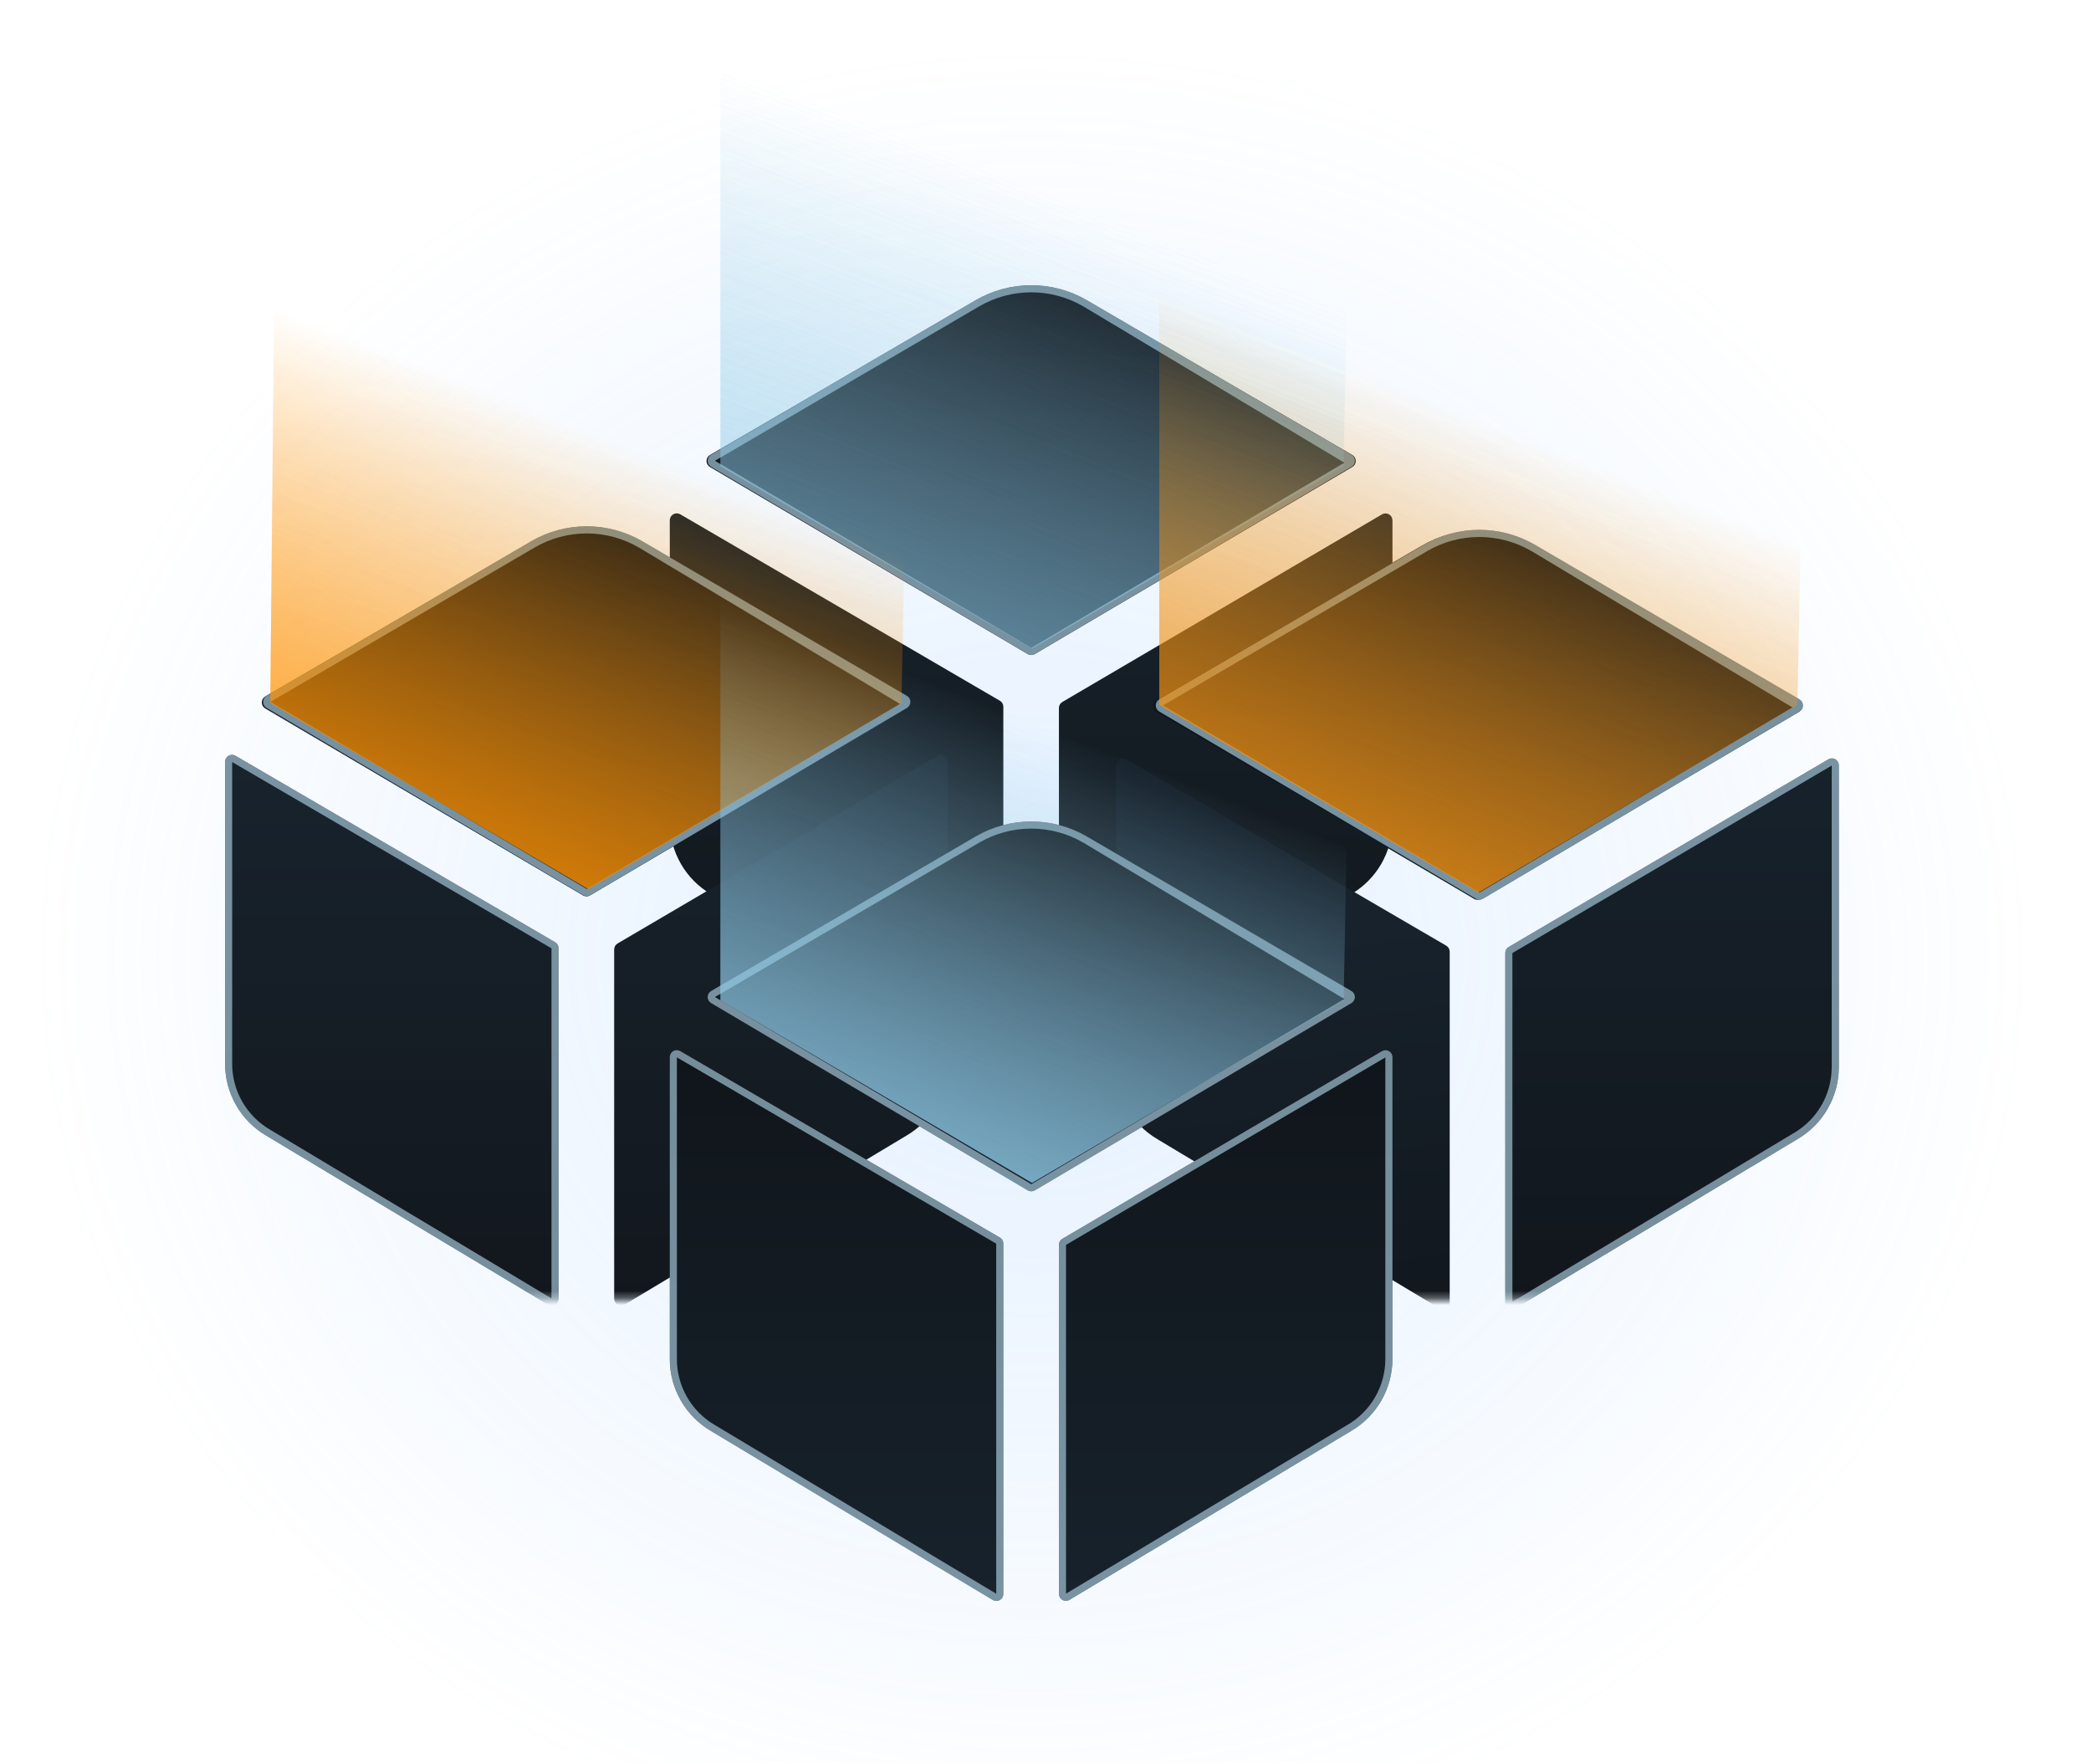 <svg width="294" height="248" viewBox="0 0 294 248" fill="none" xmlns="http://www.w3.org/2000/svg">
<g clip-path="url(#clip0_1132_14063)">
<mask id="mask0_1132_14063" style="mask-type:luminance" maskUnits="userSpaceOnUse" x="0" y="0" width="294" height="248">
<path d="M294 0H0V248H294V0Z" fill="white"/>
</mask>
<g mask="url(#mask0_1132_14063)">
<mask id="mask1_1132_14063" style="mask-type:luminance" maskUnits="userSpaceOnUse" x="-89" y="-49" width="472" height="323">
<path d="M383 -49H-89V274H383V-49Z" fill="white"/>
</mask>
<g mask="url(#mask1_1132_14063)">
<path d="M299.073 -5.187H-8.872V273.967H299.073V-5.187Z" fill="url(#paint0_radial_1132_14063)" fill-opacity="0.2"/>
<mask id="mask2_1132_14063" style="mask-type:luminance" maskUnits="userSpaceOnUse" x="82" y="-49" width="126" height="191">
<path d="M207.692 -49H82.511V141.8H207.692V-49Z" fill="white"/>
</mask>
<g mask="url(#mask2_1132_14063)">
<path d="M190.142 65.659C190.29 65.573 190.412 65.45 190.497 65.302C190.582 65.154 190.627 64.986 190.627 64.816C190.627 64.645 190.582 64.477 190.497 64.329C190.412 64.181 190.29 64.058 190.142 63.972L152.835 42.296C150.448 40.913 147.738 40.184 144.978 40.184C142.219 40.184 139.509 40.913 137.122 42.296L99.822 63.972C99.674 64.058 99.552 64.181 99.467 64.329C99.382 64.477 99.337 64.645 99.337 64.816C99.337 64.986 99.382 65.154 99.467 65.302C99.552 65.45 99.674 65.573 99.822 65.659L144.491 91.937C144.641 92.025 144.813 92.072 144.987 92.072C145.161 92.072 145.333 92.025 145.483 91.937L190.142 65.659Z" fill="url(#paint1_linear_1132_14063)"/>
<path d="M190.017 65.631C190.164 65.544 190.286 65.421 190.371 65.272C190.455 65.124 190.5 64.956 190.5 64.785C190.5 64.614 190.455 64.446 190.371 64.297C190.286 64.149 190.164 64.025 190.017 63.939L152.828 42.217C150.448 40.83 147.747 40.1 144.996 40.1C142.246 40.1 139.544 40.83 137.165 42.217L99.983 63.939C99.836 64.025 99.714 64.149 99.629 64.297C99.545 64.446 99.5 64.614 99.5 64.785C99.5 64.956 99.545 65.124 99.629 65.272C99.714 65.421 99.836 65.544 99.983 65.631L144.511 91.965C144.66 92.053 144.831 92.1 145.005 92.1C145.179 92.1 145.349 92.053 145.499 91.965L190.017 65.631Z" fill="url(#paint2_linear_1132_14063)"/>
<path d="M189.936 65.025C189.978 64.951 190 64.868 190 64.785C190 64.702 189.978 64.619 189.936 64.544C189.894 64.471 189.835 64.412 189.765 64.371M189.936 65.025L189.765 64.371M189.936 65.025C189.895 65.097 189.835 65.157 189.762 65.201L145.246 91.534C145.246 91.534 145.246 91.534 145.245 91.534C145.171 91.578 145.088 91.6 145.005 91.6C144.921 91.6 144.838 91.577 144.765 91.534L100.238 65.201M189.936 65.025L152.576 42.649M189.765 64.371L152.576 42.649M100.238 65.201C100.238 65.201 100.238 65.201 100.238 65.201ZM100.238 65.201C100.165 65.157 100.105 65.097 100.064 65.025C100.022 64.951 100 64.868 100 64.785C100 64.702 100.022 64.62 100.064 64.544C100.106 64.471 100.166 64.411 100.235 64.371L137.417 42.649C139.719 41.307 142.335 40.6 144.996 40.6C147.658 40.6 150.272 41.307 152.576 42.649" stroke="#C5ECFF" stroke-opacity="0.56"/>
<path d="M95.638 72.306C95.489 72.22 95.32 72.175 95.148 72.175C94.976 72.175 94.807 72.221 94.659 72.308C94.51 72.394 94.387 72.518 94.301 72.668C94.216 72.817 94.172 72.986 94.173 73.158V115.632C94.177 117.679 94.716 119.689 95.738 121.463C96.759 123.236 98.227 124.712 99.996 125.742L139.604 149.491C139.753 149.576 139.921 149.622 140.093 149.622C140.264 149.622 140.433 149.577 140.581 149.491C140.73 149.405 140.853 149.282 140.939 149.134C141.025 148.985 141.07 148.817 141.07 148.646V99.367C141.07 99.196 141.025 99.027 140.939 98.879C140.853 98.731 140.73 98.608 140.581 98.522L95.638 72.306Z" fill="url(#paint3_linear_1132_14063)"/>
<path d="M148.886 99.538V148.633C148.886 148.805 148.931 148.973 149.017 149.122C149.103 149.27 149.226 149.393 149.375 149.479C149.523 149.564 149.692 149.609 149.863 149.609C150.034 149.609 150.203 149.564 150.351 149.479L189.957 125.73C191.725 124.701 193.192 123.227 194.214 121.456C195.236 119.685 195.777 117.677 195.783 115.632V73.158C195.782 72.987 195.737 72.819 195.651 72.671C195.565 72.523 195.441 72.4 195.293 72.315C195.144 72.23 194.976 72.185 194.805 72.185C194.634 72.185 194.466 72.23 194.317 72.316L149.374 98.695C149.226 98.781 149.103 98.904 149.018 99.051C148.932 99.199 148.886 99.367 148.886 99.538Z" fill="url(#paint4_linear_1132_14063)"/>
<path opacity="0.5" d="M101.288 -0.179L126.856 14.628L140.861 22.614C141.954 23.238 143.278 23.31 144.433 22.81L161.375 15.468L190.167 2.324L188.915 65.541L145.101 91.203L101.288 65.541V-0.179Z" fill="url(#paint5_linear_1132_14063)"/>
<path opacity="0.5" d="M101.288 -0.179L126.856 14.628L140.861 22.614C141.954 23.238 143.278 23.31 144.433 22.81L161.375 15.468L190.167 2.324L188.915 65.541L145.101 91.203L101.288 65.541V-0.179Z" fill="url(#paint6_linear_1132_14063)"/>
</g>
<mask id="mask3_1132_14063" style="mask-type:luminance" maskUnits="userSpaceOnUse" x="19" y="-7" width="127" height="190">
<path d="M145.1 -6.6H19.919V182.686H145.1V-6.6Z" fill="white"/>
</mask>
<g mask="url(#mask3_1132_14063)">
<path d="M127.612 99.611C127.76 99.525 127.882 99.402 127.967 99.254C128.052 99.106 128.097 98.938 128.097 98.767C128.097 98.596 128.052 98.429 127.967 98.281C127.882 98.133 127.76 98.009 127.612 97.923L90.305 76.248C87.917 74.864 85.207 74.136 82.448 74.136C79.689 74.136 76.979 74.864 74.592 76.248L37.291 97.923C37.144 98.009 37.021 98.133 36.936 98.281C36.851 98.429 36.807 98.596 36.807 98.767C36.807 98.938 36.851 99.106 36.936 99.254C37.021 99.402 37.144 99.525 37.291 99.611L81.961 125.888C82.111 125.977 82.282 126.023 82.457 126.023C82.631 126.023 82.802 125.977 82.952 125.888L127.612 99.611Z" fill="url(#paint7_linear_1132_14063)"/>
<path d="M127.517 99.531C127.664 99.444 127.786 99.321 127.871 99.173C127.955 99.024 128 98.856 128 98.685C128 98.514 127.955 98.346 127.871 98.197C127.786 98.049 127.664 97.925 127.517 97.839L90.328 76.117C87.948 74.73 85.247 74 82.496 74C79.746 74 77.044 74.73 74.665 76.117L37.483 97.839C37.336 97.925 37.214 98.049 37.129 98.197C37.045 98.346 37 98.514 37 98.685C37 98.856 37.045 99.024 37.129 99.173C37.214 99.321 37.336 99.444 37.483 99.531L82.011 125.865C82.16 125.953 82.331 126 82.505 126C82.679 126 82.849 125.953 82.999 125.865L127.517 99.531Z" fill="url(#paint8_linear_1132_14063)"/>
<path d="M127.436 98.926C127.478 98.851 127.5 98.768 127.5 98.685C127.5 98.602 127.478 98.519 127.436 98.444C127.394 98.371 127.335 98.312 127.265 98.271M127.436 98.926L127.265 98.271M127.436 98.926C127.395 98.997 127.335 99.058 127.262 99.101L82.746 125.434M127.436 98.926L90.076 76.549M127.265 98.271L90.076 76.549M82.746 125.434C82.746 125.434 82.746 125.434 82.746 125.434ZM82.746 125.434C82.671 125.478 82.588 125.5 82.505 125.5C82.421 125.5 82.338 125.477 82.265 125.435C82.265 125.435 82.265 125.435 82.265 125.434L37.738 99.101M37.738 99.101C37.738 99.101 37.738 99.101 37.738 99.101ZM37.738 99.101C37.665 99.058 37.605 98.997 37.564 98.926C37.522 98.85 37.5 98.767 37.5 98.685C37.5 98.603 37.522 98.519 37.564 98.444C37.606 98.371 37.666 98.311 37.736 98.271L74.917 76.549C77.219 75.207 79.835 74.5 82.496 74.5C85.158 74.5 87.772 75.206 90.076 76.549" stroke="#C5ECFF" stroke-opacity="0.56"/>
<path d="M33.108 106.258C32.959 106.172 32.79 106.126 32.618 106.127C32.446 106.127 32.277 106.173 32.128 106.259C31.98 106.346 31.856 106.47 31.771 106.619C31.686 106.769 31.641 106.938 31.643 107.11V149.584C31.646 151.631 32.186 153.641 33.207 155.414C34.229 157.188 35.697 158.663 37.466 159.693L77.074 183.442C77.223 183.528 77.391 183.573 77.562 183.573C77.734 183.573 77.902 183.528 78.051 183.443C78.199 183.357 78.323 183.234 78.408 183.085C78.494 182.937 78.54 182.769 78.54 182.597V133.319C78.54 133.147 78.494 132.979 78.409 132.831C78.323 132.682 78.2 132.559 78.051 132.474L33.108 106.258Z" fill="url(#paint9_linear_1132_14063)"/>
<path d="M32.143 107.11V107.107C32.142 107.023 32.164 106.94 32.205 106.867C32.247 106.794 32.307 106.734 32.38 106.691C32.452 106.649 32.535 106.627 32.619 106.627C32.703 106.627 32.785 106.648 32.857 106.69L32.858 106.691L77.799 132.905L77.801 132.907C77.874 132.948 77.934 133.009 77.976 133.081C78.018 133.153 78.04 133.236 78.04 133.319V182.597C78.04 182.68 78.018 182.763 77.976 182.835C77.934 182.908 77.873 182.968 77.801 183.01C77.728 183.051 77.646 183.073 77.563 183.073C77.48 183.073 77.399 183.052 77.327 183.011L77.324 183.009L37.723 159.265L37.717 159.261C36.024 158.275 34.619 156.863 33.641 155.165C32.663 153.467 32.146 151.543 32.143 149.583V107.11Z" stroke="#C5ECFF" stroke-opacity="0.56"/>
<path d="M86.353 133.49V182.585C86.355 182.757 86.4 182.925 86.486 183.073C86.572 183.222 86.695 183.345 86.843 183.43C86.992 183.516 87.159 183.561 87.332 183.561C87.502 183.561 87.671 183.516 87.82 183.43L127.426 159.681C129.193 158.652 130.662 157.179 131.684 155.408C132.706 153.636 133.247 151.629 133.253 149.584V107.11C133.252 106.939 133.205 106.771 133.119 106.623C133.033 106.475 132.91 106.352 132.762 106.267C132.613 106.181 132.445 106.136 132.274 106.136C132.102 106.137 131.934 106.182 131.786 106.267L86.843 132.647C86.695 132.732 86.572 132.855 86.486 133.003C86.4 133.151 86.355 133.319 86.353 133.49Z" fill="url(#paint10_linear_1132_14063)"/>
<path d="M38.629 34L64.339 48.745L78.421 56.698C79.52 57.32 80.852 57.391 82.013 56.893L99.049 49.582L128 36.493L126.741 98.822L82.686 125L38 98.822L38.629 34Z" fill="url(#paint11_linear_1132_14063)"/>
<path opacity="0.5" d="M38.629 34L64.339 48.745L78.421 56.698C79.52 57.32 80.852 57.391 82.013 56.893L99.049 49.582L128 36.493L126.741 98.822L82.686 125L38 98.822L38.629 34Z" fill="url(#paint12_linear_1132_14063)"/>
</g>
<mask id="mask4_1132_14063" style="mask-type:luminance" maskUnits="userSpaceOnUse" x="145" y="-10" width="126" height="193">
<path d="M270.27 -9.628H145.089V182.686H270.27V-9.628Z" fill="white"/>
</mask>
<g mask="url(#mask4_1132_14063)">
<path d="M252.904 100.099C253.052 100.013 253.174 99.89 253.259 99.742C253.344 99.594 253.389 99.426 253.389 99.255C253.389 99.085 253.344 98.917 253.259 98.769C253.174 98.621 253.052 98.497 252.904 98.411L215.597 76.736C213.209 75.352 210.499 74.624 207.74 74.624C204.981 74.624 202.271 75.352 199.884 76.736L162.583 98.411C162.436 98.497 162.313 98.621 162.228 98.769C162.143 98.917 162.099 99.085 162.099 99.255C162.099 99.426 162.143 99.594 162.228 99.742C162.313 99.89 162.436 100.013 162.583 100.099L207.253 126.376C207.403 126.465 207.574 126.511 207.749 126.511C207.923 126.511 208.094 126.465 208.244 126.376L252.904 100.099Z" fill="url(#paint13_linear_1132_14063)"/>
<path d="M253.017 100.031C253.164 99.944 253.286 99.821 253.371 99.673C253.455 99.524 253.5 99.356 253.5 99.185C253.5 99.014 253.455 98.846 253.371 98.697C253.286 98.549 253.164 98.425 253.017 98.339L215.828 76.617C213.448 75.23 210.747 74.5 207.996 74.5C205.246 74.5 202.544 75.23 200.165 76.617L162.983 98.339C162.836 98.425 162.714 98.549 162.629 98.697C162.545 98.846 162.5 99.014 162.5 99.185C162.5 99.356 162.545 99.524 162.629 99.673C162.714 99.821 162.836 99.944 162.983 100.031L207.511 126.365C207.66 126.453 207.831 126.5 208.005 126.5C208.179 126.5 208.349 126.453 208.499 126.365L253.017 100.031Z" fill="url(#paint14_linear_1132_14063)"/>
<path d="M252.936 99.426C252.978 99.351 253 99.268 253 99.185C253 99.102 252.978 99.019 252.936 98.944C252.894 98.871 252.835 98.812 252.765 98.771M252.936 99.426L252.765 98.771M252.936 99.426C252.895 99.497 252.835 99.558 252.762 99.601L208.246 125.934C208.246 125.934 208.246 125.934 208.245 125.934C208.171 125.978 208.088 126 208.005 126C207.921 126 207.838 125.977 207.765 125.935L163.238 99.601C163.165 99.558 163.105 99.497 163.064 99.426C163.022 99.35 163 99.267 163 99.185C163 99.103 163.022 99.019 163.064 98.944C163.106 98.871 163.166 98.811 163.235 98.771L200.417 77.049C202.719 75.707 205.335 75 207.996 75C210.658 75 213.272 75.706 215.576 77.049M252.936 99.426L215.576 77.049M252.765 98.771L215.576 77.049" stroke="#C5ECFF" stroke-opacity="0.56"/>
<path d="M158.4 106.746C158.251 106.66 158.082 106.614 157.91 106.615C157.738 106.615 157.569 106.661 157.42 106.747C157.272 106.834 157.148 106.958 157.063 107.107C156.978 107.257 156.933 107.426 156.935 107.598V150.072C156.938 152.119 157.478 154.129 158.499 155.902C159.521 157.676 160.989 159.151 162.758 160.181L202.366 183.93C202.515 184.016 202.683 184.061 202.854 184.061C203.026 184.061 203.194 184.016 203.343 183.931C203.491 183.845 203.615 183.722 203.7 183.573C203.786 183.425 203.832 183.257 203.832 183.085V133.807C203.832 133.635 203.786 133.467 203.701 133.319C203.615 133.17 203.492 133.047 203.343 132.962L158.4 106.746Z" fill="url(#paint15_linear_1132_14063)"/>
<path d="M211.646 133.978V183.073C211.647 183.245 211.692 183.413 211.778 183.561C211.864 183.71 211.987 183.833 212.135 183.919C212.284 184.004 212.452 184.049 212.624 184.049C212.795 184.049 212.964 184.004 213.112 183.918L252.717 160.169C254.484 159.14 255.953 157.667 256.975 155.896C257.997 154.125 258.537 152.117 258.544 150.072V107.598C258.543 107.427 258.497 107.259 258.411 107.111C258.325 106.963 258.201 106.84 258.053 106.755C257.904 106.669 257.737 106.624 257.566 106.625C257.394 106.625 257.226 106.67 257.078 106.755L212.135 133.135C211.987 133.22 211.864 133.343 211.778 133.491C211.692 133.639 211.647 133.807 211.646 133.978Z" fill="url(#paint16_linear_1132_14063)"/>
<path d="M252.467 159.737L252.461 159.74L212.862 183.485L212.859 183.487C212.787 183.528 212.706 183.549 212.624 183.549C212.54 183.549 212.458 183.527 212.385 183.485C212.313 183.444 212.252 183.383 212.211 183.311C212.169 183.239 212.147 183.156 212.146 183.073V133.979C212.147 133.896 212.169 133.814 212.211 133.742C212.253 133.67 212.313 133.61 212.385 133.568L212.388 133.566L257.328 107.188C257.4 107.146 257.483 107.125 257.566 107.125C257.65 107.124 257.731 107.146 257.803 107.188C257.876 107.23 257.937 107.29 257.979 107.362C258.021 107.434 258.043 107.516 258.044 107.599V150.07C258.038 152.028 257.52 153.95 256.542 155.646C255.563 157.342 254.158 158.752 252.467 159.737Z" stroke="#C5ECFF" stroke-opacity="0.56"/>
<path d="M163 31.5L189.178 46.732L203.273 54.807C204.547 55.537 206.087 55.621 207.432 55.036L224.521 47.596L254 34.075L252.718 99.103L207.859 125.5L163 99.103V31.5Z" fill="url(#paint17_linear_1132_14063)"/>
<path opacity="0.5" d="M163 31.5L189.178 46.732L203.273 54.807C204.547 55.537 206.087 55.621 207.432 55.036L224.521 47.596L254 34.075L252.718 99.103L207.859 125.5L163 99.103V31.5Z" fill="url(#paint18_linear_1132_14063)"/>
</g>
<path d="M190.017 141.031C190.164 140.944 190.286 140.821 190.371 140.673C190.455 140.524 190.5 140.356 190.5 140.185C190.5 140.014 190.455 139.846 190.371 139.697C190.286 139.549 190.164 139.425 190.017 139.339L152.828 117.617C150.448 116.23 147.747 115.5 144.996 115.5C142.246 115.5 139.544 116.23 137.165 117.617L99.983 139.339C99.836 139.425 99.714 139.549 99.629 139.697C99.545 139.846 99.5 140.014 99.5 140.185C99.5 140.356 99.545 140.524 99.629 140.673C99.714 140.821 99.836 140.944 99.983 141.031L144.511 167.365C144.66 167.453 144.831 167.5 145.005 167.5C145.179 167.5 145.349 167.453 145.499 167.365L190.017 141.031Z" fill="url(#paint19_linear_1132_14063)"/>
<path d="M189.936 140.426C189.978 140.351 190 140.268 190 140.185C190 140.102 189.978 140.019 189.936 139.944C189.894 139.871 189.835 139.812 189.765 139.771M189.936 140.426L189.765 139.771M189.936 140.426C189.895 140.497 189.835 140.558 189.762 140.601L145.246 166.934C145.172 166.978 145.088 167 145.005 167C144.921 167 144.838 166.977 144.765 166.935L100.238 140.601M189.936 140.426L152.576 118.049M189.765 139.771L152.576 118.049M100.238 140.601C100.238 140.601 100.238 140.601 100.238 140.601ZM100.238 140.601C100.165 140.557 100.105 140.497 100.064 140.426C100.022 140.351 100 140.268 100 140.185C100 140.102 100.022 140.019 100.064 139.944C100.106 139.871 100.166 139.811 100.235 139.771L137.417 118.049C139.719 116.706 142.335 116 144.996 116C147.658 116 150.272 116.706 152.576 118.049" stroke="#C5ECFF" stroke-opacity="0.56"/>
<path d="M95.638 147.78C95.489 147.694 95.32 147.649 95.148 147.649C94.976 147.65 94.807 147.695 94.659 147.782C94.51 147.868 94.387 147.993 94.301 148.142C94.216 148.291 94.172 148.461 94.173 148.633V191.106C94.177 193.153 94.716 195.163 95.738 196.937C96.759 198.711 98.227 200.186 99.996 201.216L139.604 224.965C139.753 225.051 139.921 225.096 140.093 225.096C140.264 225.096 140.433 225.051 140.581 224.965C140.73 224.88 140.853 224.757 140.939 224.608C141.025 224.46 141.07 224.291 141.07 224.12V174.841C141.07 174.67 141.025 174.502 140.939 174.353C140.853 174.205 140.73 174.082 140.581 173.996L95.638 147.78Z" fill="url(#paint20_linear_1132_14063)"/>
<path d="M94.673 148.633V148.63C94.672 148.546 94.694 148.463 94.736 148.39C94.777 148.317 94.837 148.256 94.91 148.214C94.983 148.172 95.065 148.15 95.149 148.149C95.233 148.149 95.315 148.171 95.388 148.213L140.33 174.428L140.331 174.429C140.404 174.471 140.464 174.531 140.506 174.604C140.548 174.676 140.57 174.758 140.57 174.842V224.119C140.57 224.203 140.548 224.285 140.506 224.358C140.464 224.43 140.404 224.49 140.331 224.532C140.259 224.574 140.177 224.596 140.093 224.596C140.01 224.596 139.929 224.575 139.857 224.534L139.854 224.532L100.253 200.787L100.248 200.784C98.554 199.798 97.149 198.385 96.171 196.687C95.193 194.99 94.676 193.065 94.673 191.106V148.633Z" stroke="#C5ECFF" stroke-opacity="0.56"/>
<path d="M148.886 175.012V224.108C148.886 224.279 148.931 224.448 149.017 224.596C149.103 224.744 149.226 224.868 149.375 224.953C149.523 225.039 149.692 225.084 149.863 225.084C150.034 225.084 150.203 225.039 150.351 224.953L189.957 201.204C191.725 200.175 193.192 198.702 194.214 196.931C195.236 195.159 195.777 193.151 195.783 191.106V148.633C195.782 148.462 195.737 148.294 195.651 148.145C195.565 147.997 195.441 147.875 195.293 147.789C195.144 147.704 194.976 147.659 194.805 147.659C194.634 147.659 194.466 147.704 194.317 147.79L149.374 174.17C149.226 174.255 149.103 174.378 149.018 174.526C148.932 174.674 148.886 174.841 148.886 175.012Z" fill="url(#paint21_linear_1132_14063)"/>
<path d="M189.706 200.772L189.7 200.775L150.101 224.52L150.098 224.522C150.027 224.562 149.945 224.584 149.863 224.584C149.779 224.584 149.697 224.562 149.624 224.52C149.552 224.478 149.492 224.418 149.45 224.346C149.408 224.273 149.386 224.191 149.386 224.107V175.013C149.386 174.93 149.408 174.849 149.45 174.777C149.492 174.704 149.552 174.644 149.624 174.603L149.627 174.601L194.567 148.223L194.568 148.222C194.641 148.181 194.722 148.159 194.805 148.159C194.889 148.159 194.971 148.181 195.044 148.223C195.116 148.264 195.176 148.324 195.218 148.397C195.26 148.469 195.282 148.55 195.283 148.634V191.105C195.277 193.063 194.759 194.985 193.781 196.681C192.803 198.376 191.398 199.787 189.706 200.772Z" stroke="#C5ECFF" stroke-opacity="0.56"/>
<path d="M101.288 74.929L126.856 89.737L140.861 97.723C141.954 98.347 143.278 98.419 144.433 97.919L161.375 90.577L190.167 77.433L188.915 140.65L145.101 166.312L101.288 140.65V74.929Z" fill="url(#paint22_linear_1132_14063)"/>
<path opacity="0.5" d="M101.288 74.929L126.856 89.737L140.861 97.723C141.954 98.347 143.278 98.419 144.433 97.919L161.375 90.577L190.167 77.433L188.915 140.65L145.101 166.312L101.288 140.65V74.929Z" fill="url(#paint23_linear_1132_14063)"/>
</g>
</g>
</g>
<defs>
<radialGradient id="paint0_radial_1132_14063" cx="0" cy="0" r="1" gradientUnits="userSpaceOnUse" gradientTransform="translate(145.101 134.39) rotate(90) scale(139.577 153.973)">
<stop offset="0.146" stop-color="#8DC2FF"/>
<stop offset="0.911" stop-color="#77B5FE" stop-opacity="0"/>
</radialGradient>
<linearGradient id="paint1_linear_1132_14063" x1="144.982" y1="40.184" x2="144.982" y2="92.072" gradientUnits="userSpaceOnUse">
<stop stop-color="#17222B"/>
<stop offset="1" stop-color="#11161B"/>
</linearGradient>
<linearGradient id="paint2_linear_1132_14063" x1="145" y1="40.1" x2="145" y2="92.1" gradientUnits="userSpaceOnUse">
<stop stop-color="#10151A"/>
<stop offset="1" stop-color="#17222C"/>
</linearGradient>
<linearGradient id="paint3_linear_1132_14063" x1="117.621" y1="72.175" x2="117.621" y2="149.622" gradientUnits="userSpaceOnUse">
<stop stop-color="#17222B"/>
<stop offset="1" stop-color="#11161B"/>
</linearGradient>
<linearGradient id="paint4_linear_1132_14063" x1="172.334" y1="72.185" x2="172.334" y2="149.609" gradientUnits="userSpaceOnUse">
<stop stop-color="#17222B"/>
<stop offset="1" stop-color="#11161B"/>
</linearGradient>
<linearGradient id="paint5_linear_1132_14063" x1="165.756" y1="-0.179" x2="121.943" y2="111.232" gradientUnits="userSpaceOnUse">
<stop offset="0.269" stop-color="#8EC9E6" stop-opacity="0"/>
<stop offset="1" stop-color="#8EC9E6"/>
</linearGradient>
<linearGradient id="paint6_linear_1132_14063" x1="165.756" y1="-0.179" x2="121.943" y2="111.232" gradientUnits="userSpaceOnUse">
<stop offset="0.269" stop-color="#8EC9E6" stop-opacity="0"/>
<stop offset="1" stop-color="#8EC9E6"/>
</linearGradient>
<linearGradient id="paint7_linear_1132_14063" x1="82.452" y1="74.136" x2="82.452" y2="126.023" gradientUnits="userSpaceOnUse">
<stop stop-color="#12171D"/>
<stop offset="0.521" stop-color="#18232D"/>
</linearGradient>
<linearGradient id="paint8_linear_1132_14063" x1="82.5" y1="74" x2="82.5" y2="126" gradientUnits="userSpaceOnUse">
<stop stop-color="#10151A"/>
<stop offset="1" stop-color="#17222C"/>
</linearGradient>
<linearGradient id="paint9_linear_1132_14063" x1="55.091" y1="106.127" x2="55.091" y2="183.573" gradientUnits="userSpaceOnUse">
<stop stop-color="#18232D"/>
<stop offset="1" stop-color="#12171D"/>
</linearGradient>
<linearGradient id="paint10_linear_1132_14063" x1="109.803" y1="106.136" x2="109.803" y2="183.561" gradientUnits="userSpaceOnUse">
<stop stop-color="#18232D"/>
<stop offset="1" stop-color="#12171D"/>
</linearGradient>
<linearGradient id="paint11_linear_1132_14063" x1="103.454" y1="34" x2="60.134" y2="145.232" gradientUnits="userSpaceOnUse">
<stop offset="0.269" stop-color="#FF9100" stop-opacity="0"/>
<stop offset="1" stop-color="#FF9100"/>
</linearGradient>
<linearGradient id="paint12_linear_1132_14063" x1="103.454" y1="34" x2="60.134" y2="145.232" gradientUnits="userSpaceOnUse">
<stop offset="0.269" stop-color="#FF9100" stop-opacity="0"/>
<stop offset="1" stop-color="#FF9100"/>
</linearGradient>
<linearGradient id="paint13_linear_1132_14063" x1="242.914" y1="107.109" x2="177.21" y2="91.721" gradientUnits="userSpaceOnUse">
<stop stop-color="#17222C"/>
<stop offset="1" stop-color="#11161C"/>
</linearGradient>
<linearGradient id="paint14_linear_1132_14063" x1="208" y1="74.5" x2="208" y2="126.5" gradientUnits="userSpaceOnUse">
<stop stop-color="#10151A"/>
<stop offset="1" stop-color="#17222C"/>
</linearGradient>
<linearGradient id="paint15_linear_1132_14063" x1="180.383" y1="106.615" x2="191.008" y2="190.279" gradientUnits="userSpaceOnUse">
<stop offset="0.296" stop-color="#17222C"/>
<stop offset="1" stop-color="#11161C"/>
</linearGradient>
<linearGradient id="paint16_linear_1132_14063" x1="235.095" y1="106.625" x2="235.095" y2="184.049" gradientUnits="userSpaceOnUse">
<stop stop-color="#17222C"/>
<stop offset="1" stop-color="#11161C"/>
</linearGradient>
<linearGradient id="paint17_linear_1132_14063" x1="229.007" y1="31.5" x2="183.785" y2="145.959" gradientUnits="userSpaceOnUse">
<stop offset="0.269" stop-color="#F29111" stop-opacity="0"/>
<stop offset="1" stop-color="#F29111"/>
</linearGradient>
<linearGradient id="paint18_linear_1132_14063" x1="229.007" y1="31.5" x2="183.785" y2="145.959" gradientUnits="userSpaceOnUse">
<stop offset="0.269" stop-color="#F29111" stop-opacity="0"/>
<stop offset="1" stop-color="#F29111"/>
</linearGradient>
<linearGradient id="paint19_linear_1132_14063" x1="145" y1="115.5" x2="145" y2="167.5" gradientUnits="userSpaceOnUse">
<stop stop-color="#10151A"/>
<stop offset="1" stop-color="#17222C"/>
</linearGradient>
<linearGradient id="paint20_linear_1132_14063" x1="117.621" y1="147.649" x2="117.621" y2="225.096" gradientUnits="userSpaceOnUse">
<stop stop-color="#10151A"/>
<stop offset="1" stop-color="#17222C"/>
</linearGradient>
<linearGradient id="paint21_linear_1132_14063" x1="172.334" y1="147.659" x2="172.334" y2="225.084" gradientUnits="userSpaceOnUse">
<stop stop-color="#10151A"/>
<stop offset="1" stop-color="#17222C"/>
</linearGradient>
<linearGradient id="paint22_linear_1132_14063" x1="165.756" y1="74.929" x2="121.943" y2="186.341" gradientUnits="userSpaceOnUse">
<stop offset="0.269" stop-color="#8EC9E6" stop-opacity="0"/>
<stop offset="1" stop-color="#8EC9E6"/>
</linearGradient>
<linearGradient id="paint23_linear_1132_14063" x1="165.756" y1="74.929" x2="121.943" y2="186.341" gradientUnits="userSpaceOnUse">
<stop offset="0.269" stop-color="#8EC9E6" stop-opacity="0"/>
<stop offset="1" stop-color="#8EC9E6"/>
</linearGradient>
<clipPath id="clip0_1132_14063">
<rect width="294" height="248" fill="white"/>
</clipPath>
</defs>
</svg>
